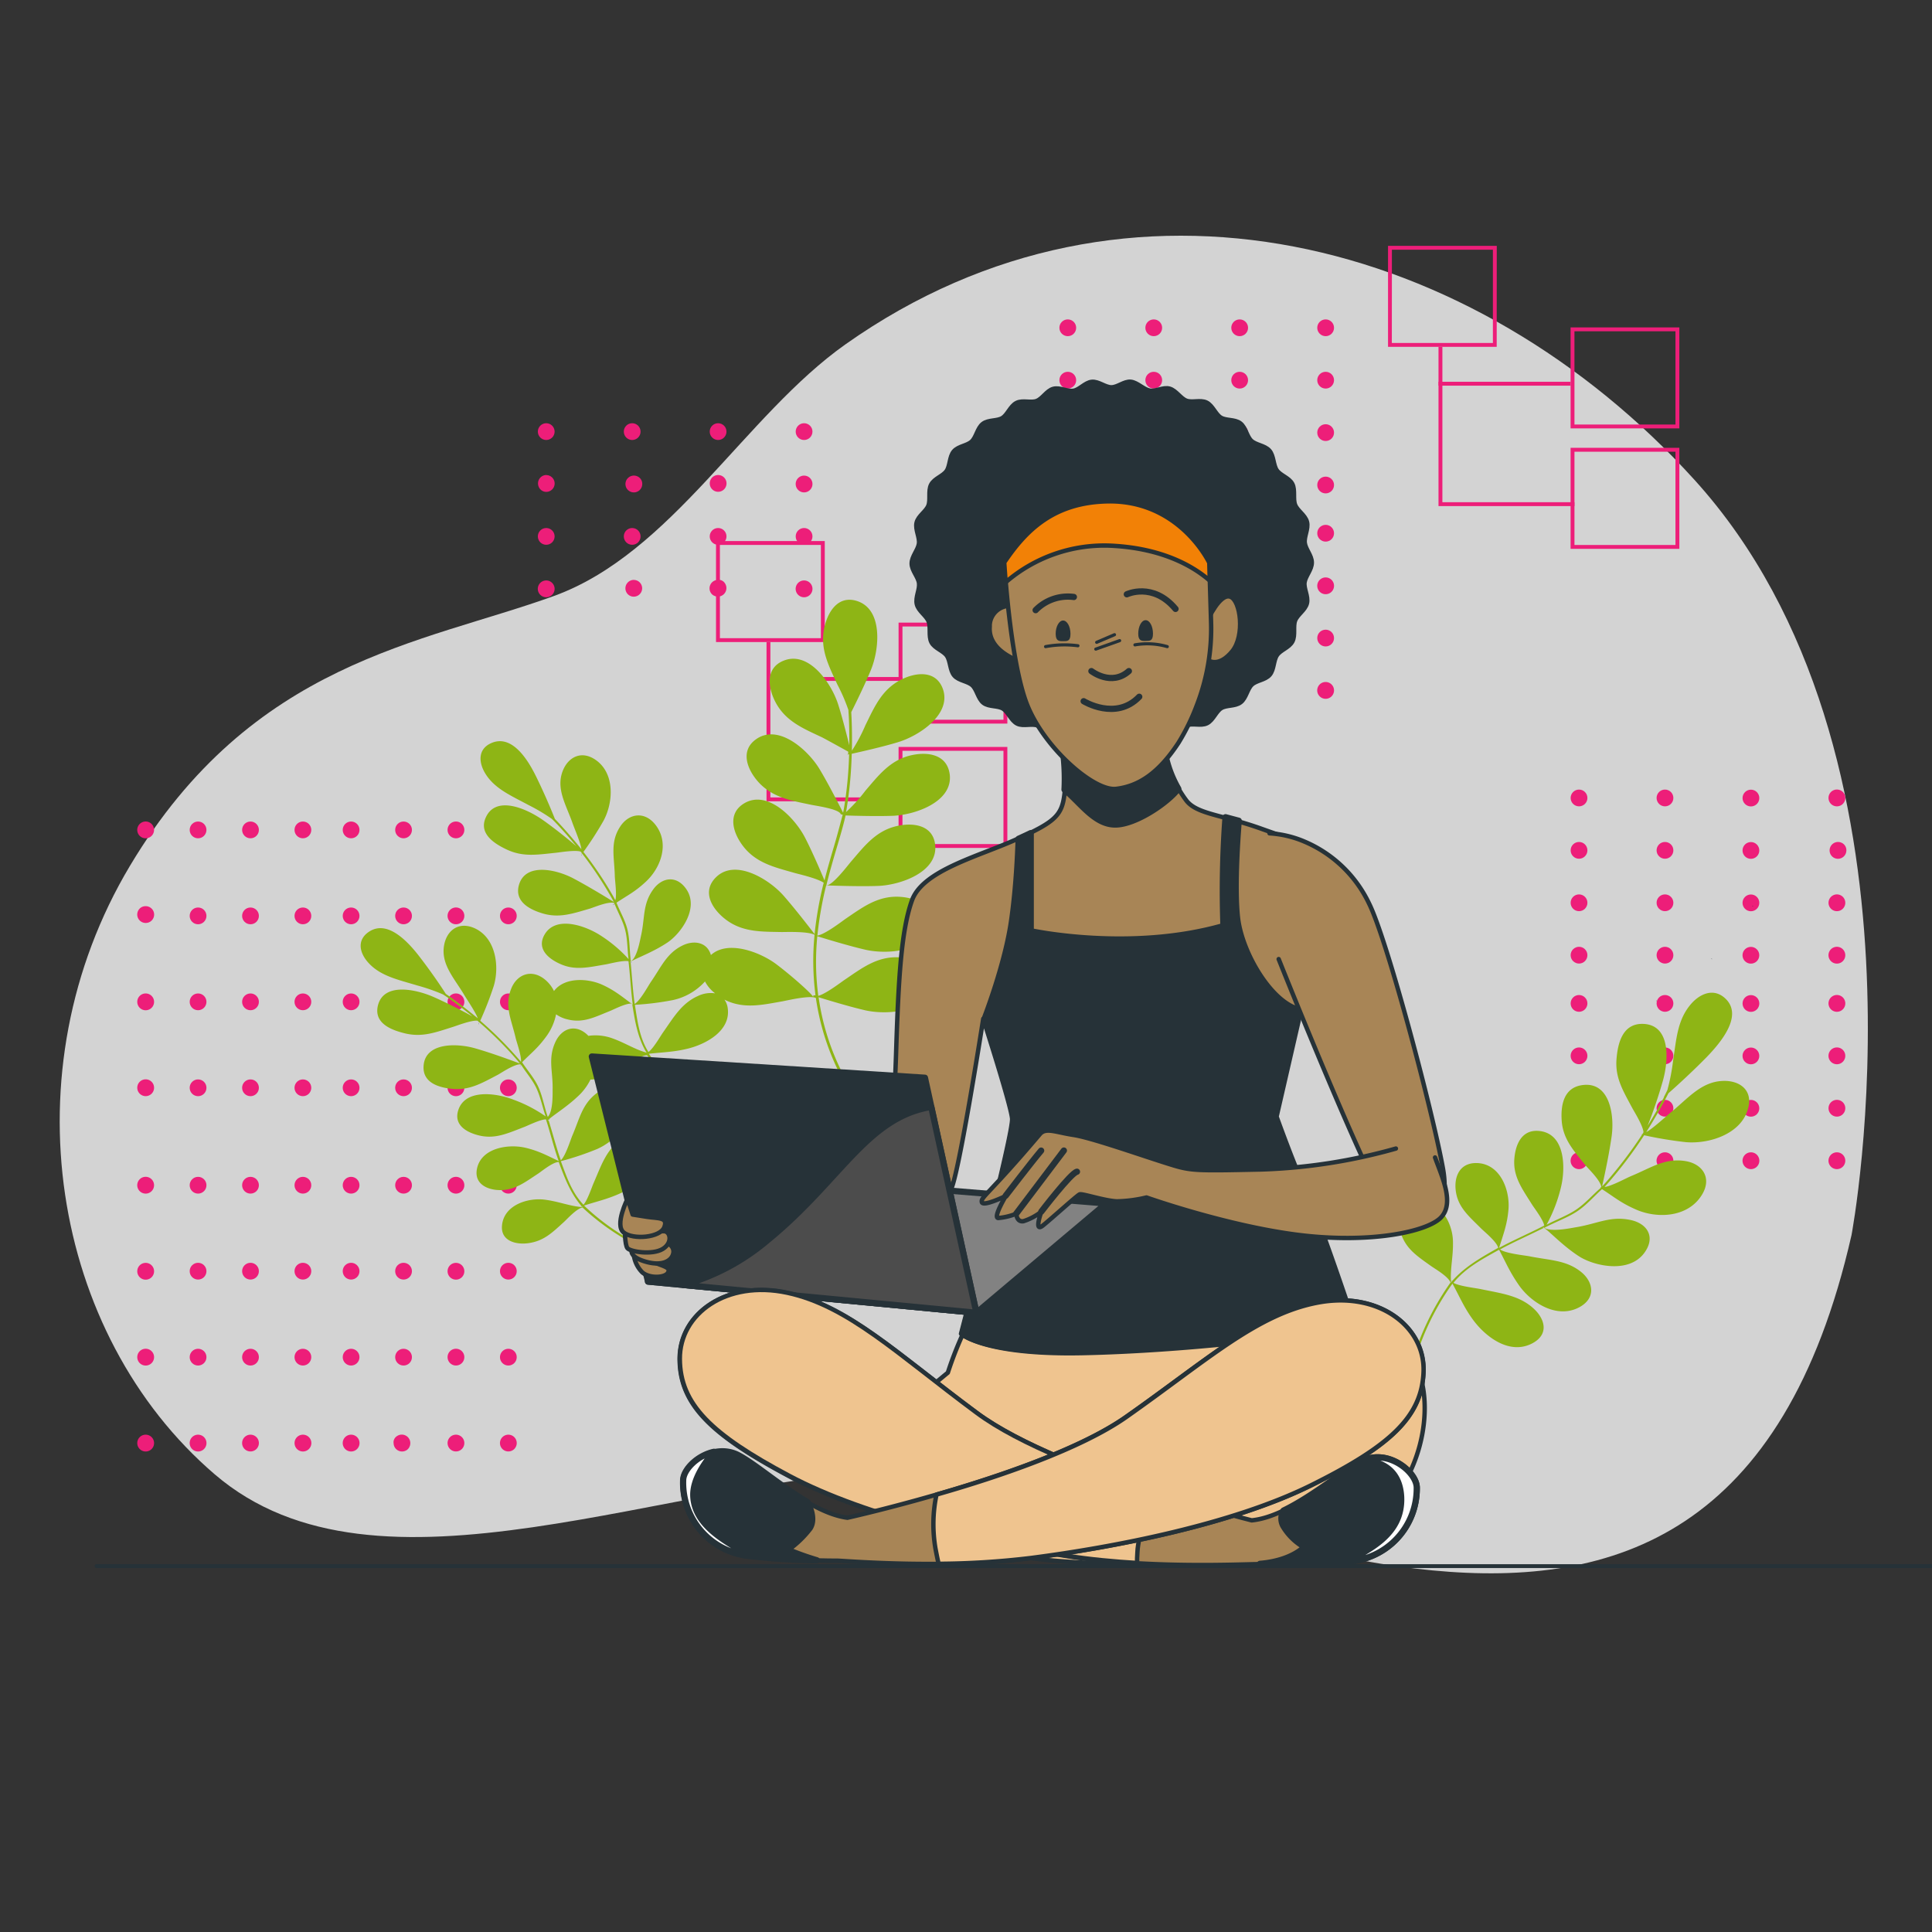 <svg id="Capa_1" data-name="Capa 1" xmlns="http://www.w3.org/2000/svg" viewBox="0 0 1000 1000"><rect x="0" y="0" width="1000" height="1000" fill="#333333" stroke="none"/><defs><style>.cls-1{fill:#d3d3d3;}.cls-2{fill:#ed1e79;}.cls-3{fill:#8eb515;}.cls-4,.cls-7{fill:#263238;}.cls-5{fill:#efc48f;}.cls-10,.cls-11,.cls-12,.cls-13,.cls-14,.cls-5,.cls-6,.cls-7,.cls-8,.cls-9{stroke:#263238;stroke-linecap:round;stroke-linejoin:round;}.cls-5,.cls-6,.cls-8{stroke-width:2.28px;}.cls-6{fill:#a88556;}.cls-11,.cls-12,.cls-13,.cls-7,.cls-9{stroke-width:3.23px;}.cls-8{fill:#f28106;}.cls-10,.cls-14,.cls-9{fill:none;}.cls-10{stroke-width:1.62px;}.cls-11{fill:#828282;}.cls-12{fill:#4c4c4c;}.cls-13{fill:#fff;}.cls-14{stroke-width:2.01px;}</style></defs><g id="freepik--background-simple--inject-9"><path class="cls-1" d="M958.35,639.25S1005.5,389.94,877,248.31C763.71,123.4,584.1,74.82,437.75,178.13c-52.13,36.79-90.09,108.24-151,130.34-68.36,24.75-156.1,33.6-219.52,139.74S26.57,690.54,111.11,763.08s232.55,1.75,365.93-3.54S888.36,947.07,958.35,639.25Z"/></g><g id="freepik--Graphics--inject-9"><path class="cls-2" d="M774.69,179.52H718.44V127.24h56.29Zm-54.28-2h52.31V129.25H720.45Z"/><path class="cls-2" d="M869.23,284.07h-56.3V231.79h56.3Zm-54.29-2h52.28V233.8H814.94Z"/><path class="cls-2" d="M869.23,221.74h-56.3V169.47h56.3Zm-54.29-2h52.28V171.48H814.94Z"/><polygon class="cls-2" points="814.94 261.95 744.57 261.95 744.57 179.52 746.58 179.52 746.58 259.94 814.94 259.94 814.94 261.95"/><rect class="cls-2" x="744.57" y="197.61" width="68.36" height="2.01"/><path class="cls-2" d="M426.9,332.32H370.61V280.05H426.9Zm-54.28-2h52.27V282.06H372.62Z"/><path class="cls-2" d="M521.4,438.88H465.1V386.61h56.3Zm-54.29-2h52.28V388.62H467.11Z"/><path class="cls-2" d="M521.4,374.54H465.1V322.27h56.3Zm-54.29-2h52.28V324.28H467.11Z"/><polygon class="cls-2" points="467.11 414.75 396.75 414.75 396.75 332.32 398.75 332.32 398.75 412.74 467.11 412.74 467.11 414.75"/><rect class="cls-2" x="398.76" y="350.42" width="68.36" height="2.01"/><circle class="cls-2" cx="552.68" cy="169.66" r="4.34"/><circle class="cls-2" cx="597.18" cy="169.66" r="4.34"/><circle class="cls-2" cx="641.65" cy="169.66" r="4.34"/><circle class="cls-2" cx="686.15" cy="169.66" r="4.34"/><circle class="cls-2" cx="552.68" cy="196.78" r="4.34"/><circle class="cls-2" cx="597.18" cy="196.78" r="4.34"/><circle class="cls-2" cx="641.65" cy="196.78" r="4.34"/><circle class="cls-2" cx="686.15" cy="196.78" r="4.34"/><circle class="cls-2" cx="552.68" cy="223.92" r="4.34"/><circle class="cls-2" cx="597.18" cy="223.92" r="4.34"/><circle class="cls-2" cx="641.65" cy="223.92" r="4.34"/><circle class="cls-2" cx="686.15" cy="223.92" r="4.34"/><circle class="cls-2" cx="552.68" cy="251.04" r="4.34"/><circle class="cls-2" cx="597.18" cy="251.04" r="4.34"/><circle class="cls-2" cx="641.65" cy="251.04" r="4.34"/><circle class="cls-2" cx="686.15" cy="251.04" r="4.34"/><circle class="cls-2" cx="552.68" cy="276" r="4.34"/><circle class="cls-2" cx="597.18" cy="276" r="4.34"/><circle class="cls-2" cx="641.65" cy="276" r="4.34"/><circle class="cls-2" cx="686.15" cy="276" r="4.34"/><path class="cls-2" d="M552.68,298.14a4.38,4.38,0,0,0-3.93,6.26,3.94,3.94,0,0,0,2.1,2.05,4.41,4.41,0,0,0,5.45-6.51,3.86,3.86,0,0,0-3.34-1.8Z"/><path class="cls-2" d="M597.5,298.14a4.36,4.36,0,0,0-4.22,5.48,4.27,4.27,0,0,0,3,3.05,4.35,4.35,0,0,0,5.52-4.17v0a4.32,4.32,0,0,0-4.31-4.34Z"/><path class="cls-2" d="M641.65,298.88a4.34,4.34,0,1,0,4.34,4.34,4.34,4.34,0,0,0-4.34-4.34Z"/><path class="cls-2" d="M686.15,298.88a4.34,4.34,0,1,0,4.34,4.34,4.34,4.34,0,0,0-4.34-4.34Z"/><circle class="cls-2" cx="552.68" cy="330.26" r="4.34"/><circle class="cls-2" cx="597.18" cy="330.26" r="4.34"/><circle class="cls-2" cx="641.65" cy="330.26" r="4.34"/><circle class="cls-2" cx="686.15" cy="330.26" r="4.34"/><path class="cls-2" d="M552.68,353a4.35,4.35,0,1,0,4.35,4.34,4.35,4.35,0,0,0-4.35-4.34Z"/><path class="cls-2" d="M599.4,353.45a4.38,4.38,0,0,0-6.16,4.9,4.34,4.34,0,0,0,8.58-1v0A4.24,4.24,0,0,0,599.4,353.45Z"/><path class="cls-2" d="M641.65,353a4.35,4.35,0,1,0,4.34,4.34,4.34,4.34,0,0,0-4.34-4.34Z"/><path class="cls-2" d="M686.15,353a4.35,4.35,0,1,0,4.34,4.34,4.35,4.35,0,0,0-4.34-4.34Z"/><circle class="cls-2" cx="817.3" cy="413.02" r="4.34"/><circle class="cls-2" cx="861.79" cy="413.02" r="4.34"/><circle class="cls-2" cx="906.28" cy="413.07" r="4.34"/><path class="cls-2" d="M950.78,417.36a4.35,4.35,0,1,0-4.35-4.34,4.34,4.34,0,0,0,4.35,4.34Z"/><circle class="cls-2" cx="817.3" cy="440.14" r="4.34"/><circle class="cls-2" cx="861.79" cy="440.14" r="4.34"/><circle class="cls-2" cx="906.27" cy="440.19" r="4.34"/><path class="cls-2" d="M953.23,436.22a4.37,4.37,0,0,0-6.12,4.92,4.28,4.28,0,0,0,3.07,3.21,4.35,4.35,0,0,0,5.5-4.19v0A4.22,4.22,0,0,0,953.23,436.22Z"/><circle class="cls-2" cx="817.3" cy="467.28" r="4.34"/><circle class="cls-2" cx="861.79" cy="467.28" r="4.34"/><circle class="cls-2" cx="906.27" cy="467.32" r="4.34"/><path class="cls-2" d="M950.78,462.94a4.34,4.34,0,1,0,4.34,4.34,4.34,4.34,0,0,0-4.34-4.34Z"/><circle class="cls-2" cx="817.3" cy="494.4" r="4.34"/><circle class="cls-2" cx="861.79" cy="494.4" r="4.34"/><circle class="cls-2" cx="906.26" cy="494.44" r="4.34"/><path class="cls-2" d="M950.78,490.06a4.35,4.35,0,1,0,4.34,4.34,4.35,4.35,0,0,0-4.34-4.34Z"/><circle class="cls-2" cx="817.3" cy="519.36" r="4.34"/><circle class="cls-2" cx="861.79" cy="519.36" r="4.34"/><circle class="cls-2" cx="906.28" cy="519.4" r="4.34"/><path class="cls-2" d="M950.78,523.7a4.35,4.35,0,1,0-4.35-4.34,4.34,4.34,0,0,0,4.35,4.34Z"/><circle class="cls-2" cx="817.3" cy="546.5" r="4.34"/><circle class="cls-2" cx="861.79" cy="546.5" r="4.34"/><circle class="cls-2" cx="906.27" cy="546.54" r="4.34"/><path class="cls-2" d="M950.78,542.15a4.35,4.35,0,1,0,4.34,4.35,4.35,4.35,0,0,0-4.34-4.35Z"/><circle class="cls-2" cx="817.3" cy="573.62" r="4.34"/><circle class="cls-2" cx="861.79" cy="573.62" r="4.34"/><circle class="cls-2" cx="906.27" cy="573.65" r="4.34"/><path class="cls-2" d="M950.78,569.28a4.34,4.34,0,1,0,4.34,4.34,4.34,4.34,0,0,0-4.34-4.34Z"/><path class="cls-2" d="M817.3,596.44a4.35,4.35,0,1,0,4.34,4.34,4.34,4.34,0,0,0-4.34-4.34Z"/><path class="cls-2" d="M861.79,596.44a4.35,4.35,0,1,0,4.34,4.34,4.34,4.34,0,0,0-4.34-4.34Z"/><path class="cls-2" d="M906.28,596.44a4.35,4.35,0,1,0,4.35,4.34,4.34,4.34,0,0,0-4.35-4.34Z"/><path class="cls-2" d="M950.78,596.44a4.35,4.35,0,1,0,4.34,4.34,4.34,4.34,0,0,0-4.34-4.34Z"/><circle class="cls-2" cx="282.73" cy="223.4" r="4.34"/><circle class="cls-2" cx="327.22" cy="223.4" r="4.34"/><circle class="cls-2" cx="371.69" cy="223.4" r="4.34"/><circle class="cls-2" cx="416.19" cy="223.4" r="4.34"/><path class="cls-2" d="M282.73,245.87a4.34,4.34,0,0,0-4.07,5.58,4.27,4.27,0,0,0,3,3,4.34,4.34,0,1,0,1.23-8.54Z"/><path class="cls-2" d="M330,246.59a4.38,4.38,0,0,0-6.16,4.9,4.35,4.35,0,0,0,8.59-1v0A4.24,4.24,0,0,0,330,246.59Z"/><path class="cls-2" d="M371.61,245.87a4.34,4.34,0,1,0,.19,0Z"/><path class="cls-2" d="M416.19,246.18a4.34,4.34,0,1,0,4.34,4.34,4.34,4.34,0,0,0-4.34-4.34Z"/><circle class="cls-2" cx="282.73" cy="277.64" r="4.34"/><circle class="cls-2" cx="327.22" cy="277.64" r="4.34"/><circle class="cls-2" cx="371.69" cy="277.64" r="4.34"/><circle class="cls-2" cx="416.19" cy="277.64" r="4.34"/><path class="cls-2" d="M282.73,300.44a4.35,4.35,0,1,0,4.34,4.35,4.35,4.35,0,0,0-4.34-4.35Z"/><path class="cls-2" d="M328.08,300.15a4.36,4.36,0,0,0-4.22,5.48,4.3,4.3,0,0,0,3,3.05,4.36,4.36,0,0,0,5.52-4.17v0a4.34,4.34,0,0,0-4.32-4.34Z"/><path class="cls-2" d="M371.61,300.15a4.38,4.38,0,0,0-3.93,6.26,4,4,0,0,0,2.09,2,4.41,4.41,0,0,0,5.45-6.51,3.85,3.85,0,0,0-3.33-1.8Z"/><path class="cls-2" d="M416.19,300.44a4.35,4.35,0,1,0,4.34,4.35,4.35,4.35,0,0,0-4.34-4.35Z"/><path class="cls-2" d="M71.05,746.93a4.35,4.35,0,1,0,4.35-4.34,4.34,4.34,0,0,0-4.35,4.34Z"/><path class="cls-2" d="M71.05,702.46a4.35,4.35,0,1,0,4.35-4.35,4.34,4.34,0,0,0-4.35,4.35Z"/><path class="cls-2" d="M71.05,658a4.35,4.35,0,1,0,4.35-4.34A4.35,4.35,0,0,0,71.05,658Z"/><path class="cls-2" d="M79.74,613.47a4.35,4.35,0,1,0-4.34,4.34,4.34,4.34,0,0,0,4.34-4.34Z"/><path class="cls-2" d="M98.17,746.93a4.35,4.35,0,1,0,4.35-4.34,4.34,4.34,0,0,0-4.35,4.34Z"/><circle class="cls-2" cx="102.52" cy="702.46" r="4.34"/><circle class="cls-2" cx="102.52" cy="657.96" r="4.34"/><circle class="cls-2" cx="102.52" cy="613.47" r="4.34"/><path class="cls-2" d="M125.32,746.93a4.34,4.34,0,1,0,4.34-4.34,4.34,4.34,0,0,0-4.34,4.34Z"/><circle class="cls-2" cx="129.66" cy="702.46" r="4.34"/><circle class="cls-2" cx="129.66" cy="657.96" r="4.34"/><circle class="cls-2" cx="129.66" cy="613.47" r="4.34"/><path class="cls-2" d="M152.46,746.93a4.35,4.35,0,1,0,4.34-4.34,4.34,4.34,0,0,0-4.34,4.34Z"/><circle class="cls-2" cx="156.78" cy="702.46" r="4.34"/><circle class="cls-2" cx="156.78" cy="657.96" r="4.34"/><circle class="cls-2" cx="156.78" cy="613.47" r="4.34"/><path class="cls-2" d="M177.39,746.93a4.35,4.35,0,1,0,4.34-4.34,4.34,4.34,0,0,0-4.34,4.34Z"/><circle class="cls-2" cx="181.73" cy="702.46" r="4.34"/><circle class="cls-2" cx="181.73" cy="657.96" r="4.34"/><circle class="cls-2" cx="181.73" cy="613.47" r="4.34"/><path class="cls-2" d="M203.73,746.93a4.37,4.37,0,0,0,6.26,3.93,4,4,0,0,0,2-2.09,4.41,4.41,0,0,0-6.51-5.45,3.83,3.83,0,0,0-1.8,3.33Z"/><circle class="cls-2" cx="208.88" cy="702.46" r="4.34"/><circle class="cls-2" cx="208.88" cy="657.96" r="4.34"/><circle class="cls-2" cx="208.88" cy="613.47" r="4.34"/><path class="cls-2" d="M231.66,746.93a4.34,4.34,0,1,0,4.34-4.34,4.34,4.34,0,0,0-4.34,4.34Z"/><path class="cls-2" d="M231.66,702.46a4.34,4.34,0,1,0,4.34-4.35,4.34,4.34,0,0,0-4.34,4.35Z"/><path class="cls-2" d="M231.66,658a4.34,4.34,0,1,0,4.34-4.34,4.34,4.34,0,0,0-4.34,4.34Z"/><path class="cls-2" d="M231.66,613.47a4.34,4.34,0,1,0,4.34-4.34,4.34,4.34,0,0,0-4.34,4.34Z"/><path class="cls-2" d="M258.78,746.93a4.34,4.34,0,1,0,4.34-4.34h0A4.34,4.34,0,0,0,258.78,746.93Z"/><circle class="cls-2" cx="263.12" cy="702.46" r="4.34"/><circle class="cls-2" cx="263.12" cy="657.96" r="4.34"/><circle class="cls-2" cx="263.12" cy="613.47" r="4.34"/><path class="cls-2" d="M71.05,563a4.35,4.35,0,1,0,4.35-4.34A4.35,4.35,0,0,0,71.05,563Z"/><path class="cls-2" d="M71.05,518.55a4.35,4.35,0,1,0,4.35-4.34,4.34,4.34,0,0,0-4.35,4.34Z"/><path class="cls-2" d="M71.49,471.42a4.37,4.37,0,0,0,4.83,6.21,4.34,4.34,0,0,0-.86-8.59H75.4A4.22,4.22,0,0,0,71.49,471.42Z"/><path class="cls-2" d="M79.74,429.56a4.35,4.35,0,1,0-4.34,4.35,4.34,4.34,0,0,0,4.34-4.35Z"/><circle class="cls-2" cx="102.52" cy="563.04" r="4.34"/><circle class="cls-2" cx="102.52" cy="518.55" r="4.34"/><circle class="cls-2" cx="102.52" cy="474.06" r="4.34"/><circle class="cls-2" cx="102.52" cy="429.56" r="4.34"/><circle class="cls-2" cx="129.66" cy="563.04" r="4.34"/><circle class="cls-2" cx="129.66" cy="518.55" r="4.34"/><circle class="cls-2" cx="129.66" cy="474.06" r="4.34"/><circle class="cls-2" cx="129.66" cy="429.56" r="4.34"/><circle class="cls-2" cx="156.78" cy="563.04" r="4.34"/><circle class="cls-2" cx="156.78" cy="518.55" r="4.34"/><circle class="cls-2" cx="156.78" cy="474.06" r="4.34"/><circle class="cls-2" cx="156.78" cy="429.56" r="4.34"/><circle class="cls-2" cx="181.73" cy="563.04" r="4.34"/><circle class="cls-2" cx="181.73" cy="518.55" r="4.34"/><circle class="cls-2" cx="181.73" cy="474.06" r="4.34"/><circle class="cls-2" cx="181.73" cy="429.56" r="4.34"/><circle class="cls-2" cx="208.88" cy="563.04" r="4.34"/><circle class="cls-2" cx="208.88" cy="518.55" r="4.34"/><circle class="cls-2" cx="208.88" cy="474.06" r="4.34"/><circle class="cls-2" cx="208.88" cy="429.56" r="4.34"/><path class="cls-2" d="M231.66,563A4.34,4.34,0,1,0,236,558.7a4.34,4.34,0,0,0-4.34,4.34Z"/><path class="cls-2" d="M231.66,518.55a4.34,4.34,0,1,0,4.34-4.34,4.34,4.34,0,0,0-4.34,4.34Z"/><path class="cls-2" d="M231.66,474.06a4.34,4.34,0,1,0,4.34-4.35,4.34,4.34,0,0,0-4.34,4.35Z"/><path class="cls-2" d="M231.66,429.56a4.34,4.34,0,1,0,4.34-4.34,4.34,4.34,0,0,0-4.34,4.34Z"/><circle class="cls-2" cx="263.12" cy="563.04" r="4.34"/><circle class="cls-2" cx="263.12" cy="518.55" r="4.34"/><circle class="cls-2" cx="263.12" cy="474.06" r="4.34"/><circle class="cls-2" cx="263.12" cy="429.56" r="4.34"/></g><g id="freepik--Plants--inject-9"><path class="cls-3" d="M471.31,391c-10.66,2.54-16.57,10.34-23.36,18.24a84.2,84.2,0,0,1-10.06,11.12c.12-.56.22-1.13.32-1.69a209.56,209.56,0,0,0,2.64-28.51c4.86-1.07,16.08-3.6,23.92-6,10.8-3.22,28.15-14.48,23.17-27.81-3.7-9.71-14.24-8.38-21.92-4.36-9.69,5.09-13.49,14.07-18.09,23.4a86,86,0,0,1-7,13.17c.22-9.29-.12-16.63-.32-19.94,2.33-4.65,7.23-14.64,10.23-22,4.26-10.43,6.39-31-7.1-35.49-10.05-3.31-15.5,5.8-17.19,14.3-2.13,10.74,2.5,19.34,6.84,28.81a93,93,0,0,1,5.75,13.29c0,.7.12,2,.2,3.56h0c.16,3.36.32,8.46.24,14.64-1.37-5.57-3.66-14.6-5.77-21.19-3.42-10.72-15-27.85-28.15-22.6-9.77,3.86-8.16,14.39-4,22,5.29,9.59,14.36,13.23,23.77,17.68,2,1,13.59,7.43,13.59,7.43v1a.87.87,0,0,1-.52.54l1-.2a204.93,204.93,0,0,1-2.67,28c-.12.72-.28,1.49-.45,2.25-1.87-3.7-7.68-15.1-12.24-22.66-5.83-9.63-21.09-23.58-32.73-15.4-8.59,6-4.59,15.9,1.24,22.32,7.36,8,17,9.51,27.23,11.66,2.45.52,13.35,2,15.14,4.52v.24c.94.18.16.31.16.31h1s-2.55,9.81-4.3,15.72c-1.65,5.57-3.46,11.72-5.13,18.35-2-4.82-6.37-15-10.05-22.11-5.13-10-19.32-25.07-31.52-17.78-9,5.41-5.73,15.55-.39,22.36,6.76,8.63,16.31,10.74,26.3,13.61,2.23.65,11.56,2.7,15.26,5.11a187.31,187.31,0,0,0-4.72,26.6c-2.5-3.26-10.34-13.43-16.25-20.11-7.5-8.38-25.07-19.28-35-9.1-7.34,7.52-1.57,16.48,5.33,21.71,8.74,6.6,18.51,6.21,28.91,6.43,2.51,0,13.49-.42,17,1.43a136.45,136.45,0,0,0,.48,31.29h-.4l-.77.14v.72c-1.24-2.15-11.64-11.3-19.12-16.93-8.22-6.19-25.07-12.74-33.84-4.74-2-6.86-9-7.84-14.89-4.85-8.05,4-10.8,11-16.23,18.82-1.29,1.89-5.43,9.55-8.34,11.34-1-7-1.35-14.5-2.11-21.63-.59.2-1.07.3,1-.79,3.58-1.91,11.22-4.78,18.1-9.39s16.62-17.85,9.63-27.76c-5.17-7.32-12.61-5.81-17,.26-5.59,7.68-4.22,14.58-6.32,23.92-.56,2.5-2,11.2-5.26,13.37h0c-.73-5.28-.53-11.23-1.75-16.32s-3.84-9.35-5.71-14.07c5.79-3.87,9.59-5.61,15.24-10.9,7.84-7.3,12.44-20.11,4.74-29.66-5.67-7-13.61-5.51-17.95,1-5.49,8.2-3.14,15.8-2.9,25.67,0,2,1.15,9.69.28,12.57-.26-.42-.5-.86-.72-1.31a191.92,191.92,0,0,0-15.8-23.64,173.7,173.7,0,0,0,10.45-16.23c5.07-9.53,5.89-24.31-4-31.32-7.28-5.17-14.31-1.73-17.17,5.65-3.6,9.31,1.81,17.57,5.15,27.18.68,2,4.2,10.15,4.52,13.29-4.26-5.21-8.86-10.62-13.71-15.64-2.77-7-6.57-15.56-9.75-22-4.49-9.15-12.43-21.49-22.7-17.47-7.6,3-7.2,10.27-3.36,16.31,4.85,7.62,13.19,11.13,22.12,15.94a95.71,95.71,0,0,1,12.06,7.16c.38.32,2.25,2.25,2.53,2.55l.13.12h0c3.47,3.68,6.91,7.6,10.05,11.5-5.19-4.48-12.29-10.05-17.59-13.75-8.67-6-24.13-12.55-29.26-1.15-3.82,8.41,4.4,13.61,11,16.69,8.36,3.86,15.5,2.61,25.21,1.61,2.15-.22,9.67-1.51,12.73-.66.22,0,.6.6.7.76a1,1,0,0,1,0,.48,1.89,1.89,0,0,0,.2-.2,191.38,191.38,0,0,1,15.4,23.18c.35.63.69,1.29,1,1.89-6.72-4.18-14.07-8.54-20.93-12.2-8.87-4.67-24.81-8.26-28.15,3.38-2.45,8.6,5.49,12.74,12.23,14.75,8.52,2.54,15.36.17,24.36-2.45,2.18-.64,9.31-3.76,12.63-3a.14.14,0,0,1,.14.18c0,.12-.09.24-.16.41h.32c1.77,4.51,4.33,8.86,5.51,13.64s1.05,10,1.71,14.86a72,72,0,0,0-14.48-12.21c-8-5.18-23.22-10.43-29-.48-4.26,7.36,2,12.55,8.2,15.26,7.73,3.46,14.68,1.65,23.49.18,2-.34,8.93-2.21,11.74-1.65.88,7.44,1.19,15,2.23,22.46-5.45-4-9.17-7.24-15.74-10.25-7.64-3.48-19.7-4-25.05,3.24a17.51,17.51,0,0,0-4.65-5.94c-6.95-5.71-14.45-2.71-17.41,4.51-3.76,9.13,0,16.08,2.23,25.75.47,2,3.06,9.27,2.76,12.27-.26-.22-.63-.75-1-1.13a190.72,190.72,0,0,0-20.1-20.1,175.27,175.27,0,0,0,7-18c3.08-10.35,1-25-10-29.92-8.16-3.61-14.37,1.15-15.72,8.93-1.69,9.83,5.25,16.89,10.43,25.64,1.05,1.79,6,9.1,7,12.06-5.21-4.24-10.78-8.65-16.53-12.61-4-6.29-9.53-14-13.89-19.62-6.21-8-16.43-18.62-25.71-12.65-6.86,4.43-5,11.52,0,16.67,6.25,6.5,15.11,8.3,24.81,11.24a99.5,99.5,0,0,1,13.29,4.62c.44.25,2.65,1.77,3,2l.14.1h0c4,2.91,8.27,6,12.07,9.26-6-3.35-14.08-7.37-20-10-9.69-4.24-26.14-7.54-28.91,4.65-2,9,7,12.46,14.07,14.17,9,2.15,15.73-.48,25-3.4,2-.64,9.19-3.4,12.35-3.17.24,0,.7.48.82.62a.93.93,0,0,1,.12.46l.18-.24a194.38,194.38,0,0,1,19.67,19.68c.46.55.92,1.13,1.35,1.67-7.42-2.79-15.41-5.63-22.95-7.82-9.61-2.81-25.93-3.2-26.9,8.87-.72,8.92,7.88,11.4,14.88,12.06,8.87.81,15.08-2.87,23.4-7.22,2-1.06,8.41-5.53,11.79-5.49,0,0,.18,0,.18.15a2.67,2.67,0,0,1,0,.4l.3-.18c2.63,4.12,6,7.88,8,12.34s3,9.55,4.63,14.24a71.94,71.94,0,0,0-16.67-8.65c-8.93-3.5-24.81-5.65-28.51,5.25-2.72,8,4.54,11.88,11.06,13.35,8.24,1.85,14.71-1.29,23.06-4.48,1.85-.71,8.32-3.93,11.2-3.93,2.31,7.12,4,14.44,6.59,21.56-6-2.84-10.39-5.27-17.43-6.92-9-2-22.5.26-24.81,10.68-1.71,7.68,4.68,11,11.14,11.28,8.16.32,13.33-3.84,20.49-8.53,1.72-1.12,7.58-6,10.63-6,3.08,8.24,6,16.08,11.84,22.88-.12,0-.26,0-.3.14s.22,0,.3,0,.79.38.35.34c-6.74-.56-11.81-2.83-19.25-3.84-8.94-1.2-21.45,2.78-22.31,13.49-.65,7.93,7.32,9.9,13.67,9,8-1.12,12.24-5.35,18.5-11.06,1.56-1.42,6.43-6.83,9.51-7.4a124.23,124.23,0,0,0,27,19.14c.16-.3.34-.6.5-.92A119.2,119.2,0,0,1,302.3,624c6.69-2.19,12.18-3.3,19-6.45,9.09-4.23,20.27-13.56,16.43-24.63-2.86-8.19-10.74-7.16-16.61-2.88-7.42,5.41-9.89,13.15-13.79,22.12-.91,2-3.24,9.15-5.33,11.4-6-6.3-8.73-14.46-11.7-22.54A146.38,146.38,0,0,0,309,594.76c9.09-4,19.55-14.18,15.69-25.12-2.86-8-10.66-7.92-16.29-3.47-7.12,5.63-8.42,12.88-12.18,21.65-.91,2.11-3.44,10.43-5.93,12.75-2.38-6.66-4.21-13.94-6.36-20.77-.54.3-1,.5.81-1,3.13-2.57,10.05-6.89,15.84-12.76a30.1,30.1,0,0,0,5.05-7.26c7-.1,11.82-3.18,18.53-7.2,1.83-1.09,7.64-5.43,10.78-5.37a125,125,0,0,0,22.72,24.13l.66-.79a119.17,119.17,0,0,1-22.49-24.12c7-.81,12.58-.83,19.86-2.58,9.73-2.33,22.54-9.27,21-20.89a9.84,9.84,0,0,0-1.71-4.54l.32.16c9.85,4.81,19.36,2.51,29.62.72,2.57-.46,14.07-3.25,17.37-1.75a127.4,127.4,0,0,0,13,40.48l1.24-.65a125.47,125.47,0,0,1-12.82-40.21c4.48,1.39,16,4.89,24.12,6.76,11,2.49,31.63,1.22,33.84-12.81,1.65-10.37-8.24-14.35-16.91-14.64-10.93-.34-18.68,5.63-27.3,11.48-2,1.31-9.75,7.34-13.91,8.49a133.84,133.84,0,0,1-.51-30.86c3.82,1.2,16.25,5,24.95,7,11,2.5,31.63,1.23,33.84-12.8,1.63-10.38-8.24-14.36-16.91-14.64-10.93-.34-18.69,5.63-27.3,11.46-2,1.41-10.56,8-14.54,8.65a186.13,186.13,0,0,1,4.53-25.9,1.25,1.25,0,0,1,.24.4,3.94,3.94,0,0,0-.18-.48c.46,0,16.61.68,27.1.26,11.26-.48,30.82-7.12,29.27-21.25-1.12-10.44-11.72-11.68-20.1-9.67-10.66,2.53-16.55,10.33-23.34,18.21-1.81,2.11-9.65,12.55-12.89,12.45h0c1.79-7.32,3.78-14.08,5.57-20.11s3.36-11.38,4.38-16.08c5,.16,16.53.48,24.65.16,11.26-.48,30.84-7.12,29.29-21.25C490.27,390.14,479.73,389,471.31,391ZM334.45,544.8c-6.5-1.89-11-5.12-18.1-7.58a25.75,25.75,0,0,0-11.82-1.06l-.4-.45c-6.51-6.15-13.51-3.21-16.65,3.6-4,8.65-1.22,15.12-1.45,24.71,0,2.56.21,11.38-2.51,14.08h0c-1.77-5.05-2.73-10.92-4.95-15.66s-5.6-8.41-8.34-12.63c4.89-4.93,8.26-7.4,12.77-13.69A28.81,28.81,0,0,0,287.82,525a16.77,16.77,0,0,0,6,2.65c8,2,13.81-1.12,21.75-4.3,2-.76,8.62-4.32,11.64-3.86,1.39,8.69,2.65,17,7.08,24.77h0c.08,0,.54.64.12.52ZM361,515.64c-8.35,3.84-12.31,10.94-17.9,18.86-1.26,1.79-5,8.34-7.48,10-4.62-7.36-5.69-15.9-7-24.41a146.69,146.69,0,0,0,19.58-2.43A31.33,31.33,0,0,0,364.91,508a18.09,18.09,0,0,0,5.25,6.15,15.34,15.34,0,0,0-9.25,1.55Z"/><path class="cls-4" d="M327,498.05c.4-.2,0,0-.4.1C326.51,498.21,326.59,498.23,327,498.05Z"/><path class="cls-4" d="M317.46,468.37c0,.12.24,0,.36-.3C317.6,468.15,317.36,468.23,317.46,468.37Z"/><path class="cls-4" d="M300.89,442.66c.12,0,.18-.16.22-.43C300.93,442.42,300.75,442.56,300.89,442.66Z"/><path class="cls-4" d="M326.45,498a.81.81,0,0,0,0,.22h0C326.59,498.05,327,497.75,326.45,498Z"/><path class="cls-4" d="M232.31,517Z"/><path class="cls-4" d="M284.18,579.29v.21h0C284.33,579.33,284.63,579,284.18,579.29Z"/><path class="cls-4" d="M284.33,579.27c.36-.28,0,0-.39.19C283.92,579.52,284,579.5,284.33,579.27Z"/><path class="cls-4" d="M247.83,530.12c.12,0,.14-.21.12-.47C247.81,529.83,247.67,530,247.83,530.12Z"/><path class="cls-4" d="M269.11,552c.12.12.22-.12.3-.34C269.25,551.79,269.11,551.93,269.11,552Z"/><path class="cls-4" d="M919.2,449.91Z"/><path class="cls-4" d="M857.34,518.08h-.2C857.32,518.24,857.8,518.48,857.34,518.08Z"/><path class="cls-3" d="M892,559.48c-11.46.28-18.28,9.09-27.34,16.43-1.85,1.48-9.29,8.38-12.55,10.05,4-6.39,8-13.23,11.48-20.11,6.43-5.65,14.22-13,19.9-18.82,8-8.28,18.3-21.29,9.92-29.83-6.22-6.34-14-2.9-18.94,3.44-6.34,8-6.84,17.73-8.51,28.59a105.7,105.7,0,0,1-2.93,15c-.22.5-1.57,3.15-1.79,3.57V568h0c-2.6,5-5.49,10.06-8.45,14.74a240,240,0,0,0,7.88-23.22c3.16-11.12,4-29.15-10.27-29.56-10.59-.3-13,10.06-13.67,17.9-.89,9.93,3.28,16.53,8.18,25.75,1.11,2,5.45,9,5.75,12.37a2.59,2.59,0,0,1-.56,1,1.2,1.2,0,0,1-.5.23l.3.14a225.26,225.26,0,0,1-19,24.95c-.52.58-1.11,1.2-1.65,1.75,1.87-8.43,3.72-17.46,4.93-25.88,1.52-10.76-.87-28.15-14.74-26.58-10.28,1.13-11.6,10.76-11.12,18.28.62,9.53,5.89,15.34,12.26,23.2,1.53,1.89,7.72,7.72,8.27,11.3a.19.19,0,0,1-.12.22h-.49a1.79,1.79,0,0,0,.27.28c-4.25,3.66-7.93,8-12.63,11.18s-10.35,5.17-15.38,7.88a78.87,78.87,0,0,0,7.48-19.5c2.43-10.17,2.11-27.41-10.92-29-9.61-1.19-12.71,7.29-13.25,14.49-.66,9.11,4,15.3,9.09,23.43,1.12,1.81,5.91,8,6.39,11-7.7,4-15.7,7.4-23.36,11.54,2.17-7,4.2-12.06,4.85-19.9.84-9.91-4.19-23.71-16.43-24-9-.18-11.7,7.28-10.88,14.08,1,8.7,6.66,13.27,13.23,19.86,1.59,1.59,8,6.76,8.77,9.93-8.83,5-17.31,9.74-24,17.36,0-.11,0-.25-.22-.29s0,.25.12.33-.28.9-.32.42c-.5-7.24,1.19-13.09,1-21.15-.18-9.71-6.87-22.12-19.2-20.73-9.1,1-10,9.81-7.86,16.32,2.7,8.25,8.21,11.83,15.79,17.23,1.91,1.37,8.86,5.35,10,8.49a138.41,138.41,0,0,0-17.11,32.57l1.12.34a132.88,132.88,0,0,1,17-32.35c3.66,6.62,5.87,12.19,10.62,18.68,6.37,8.71,18.9,18.56,30.84,12.16,8.81-4.74,6.27-12.84.38-18.09-7.42-6.7-16.64-7.68-27.42-9.95-2.43-.51-11-1.49-13.89-3.2,6.13-7.66,14.93-12.29,23.6-17.13,3.64,6.84,5.51,11.52,10.35,18.46,6.14,8.74,19.49,17.65,31.25,11.26,8.66-4.73,7.16-12.93,1.14-18-7.64-6.33-16.08-6.17-26.74-8.28-2.53-.53-12.44-1.45-15.5-3.6,7.16-3.9,15.1-7.36,22.52-11.1-.44-.5-.76-.92,1.23.66,3.46,2.76,9.59,9.17,17.25,14.08s25.83,9.11,33.78-2c5.87-8.19,1.32-15-7-16.83-10.5-2.35-17.39,1.89-28.35,3.68-2.9.48-12.87,2.61-16.49.32h0c5.43-2.92,11.93-5.19,16.93-8.5s8.59-7.71,12.91-11.51c6.45,4.15,9.83,7.18,17.77,10.62,11,4.75,26.74,4,33.9-7.62,5.31-8.54.58-15.84-8-17.45-11-2-18.3,3.46-28.89,7.8-2.17.9-10.06,5.19-13.45,5.51a13.56,13.56,0,0,1,1.12-1.27A221.7,221.7,0,0,0,851,587.61a208.12,208.12,0,0,0,21.5,3.56c12.28,1.08,28.57-4.25,32.17-17C907.56,564.81,901.07,559.24,892,559.48Z"/><path class="cls-4" d="M907,469.08c0,.16.24.12.54,0C907.34,469,907.08,468.89,907,469.08Z"/><path class="cls-4" d="M885.79,496.24c-.1.14.16.2.44.24C886.07,496.28,885.89,496.08,885.79,496.24Z"/><path class="cls-4" d="M857.46,518c.38.32,0,0-.26-.36C857.12,517.65,857.14,517.73,857.46,518Z"/></g><g id="freepik--Character--inject-9"><path class="cls-5" d="M732.5,705.68a42,42,0,0,0-33.91-23.24s-47.48,4.88-118.94,7.2-79.35-3.23-79.35-3.23a186.34,186.34,0,0,0-9.7,24.08c-2.84,2.33-13.25,11-18,15.1-5.49,4.81-28,12.67-22.2,39.85s40.72,35.16,83.07,41c40.36,5.59,110.34,2.78,144.18-7.57,12.93-2.48,23.79-6.1,31-11.15C735.38,769,743.88,728.11,732.5,705.68Z"/><path class="cls-6" d="M675.45,618.86c-6.46-13.67-16.16-40.69-16.16-40.69l15-65.49s14-29.08,9.34-52.61S673.12,436.24,653,429s-33.2-7.5-38.79-14.45a59.56,59.56,0,0,1-11-24.69c-.71-5.82-1-12.13-1-12.13s-20.4,16.17-52.3,7.79A104.35,104.35,0,0,1,551,410.71c-1.29,11.31-4.72,14.61-24.56,23.59s-48.81,16.17-54.4,31.74-7,40.37-8.24,79.42c-1.33,41.27-3.85,47.41-3.85,47.41L356.53,637.28l-.42-1s-5.07-2.42-9.37-4.88-6.85,0-10.86-4.85-5.59-13.83-7.72-10.31a11.63,11.63,0,0,0,1.71,12.09l-1.29,5L335,658.16a24.78,24.78,0,0,0,14.8-1.42c4.17-2.23,8-4.39,10.15-5.62,26-4.14,128.74-33.58,131.78-34.88,3.55-1.52,17.19-88.88,17.19-88.88s14.16,43.92,14.94,51.55-26.44,111.45-26.44,111.45,11.73,10.73,62.09,9.69,115.29-8.34,127.25-12.93l11.92-4.62S681.92,632.34,675.45,618.86Z"/><path class="cls-7" d="M577.23,426.77c10.53,0,27.24-11.37,32.64-18.52A59,59,0,0,1,603,389.73c-.71-5.81-1-12.12-1-12.12s-20.39,16.16-52.29,7.79A109.57,109.57,0,0,1,551,408.71C559.35,415.53,566.56,426.77,577.23,426.77Z"/><path class="cls-7" d="M678.52,291.19c0,3.49-3.23,6.75-3.75,10.14s2.07,7.47,1.23,10.83-4.85,5.63-6.08,8.83.2,7.75-1.39,10.79-6,4.2-7.95,7.05-1.52,7.56-3.75,10.15-6.78,2.71-9.24,5.07-3,7-5.72,9.08-7.14,1.23-10,3-4.3,6.3-7.31,7.79-7.27-.23-10.4,1-5.3,5.36-8.54,6.27-7.11-1.59-10.4-1-6.14,4.3-9.47,4.62-6.73-2.85-10.09-2.85-6.79,3.24-10.08,2.88-6.24-4-9.47-4.56-7.21,1.91-10.41,1-5.46-5-8.56-6.21-7.44.52-10.41-.94-4.5-6-7.34-7.75-7.4-.91-10.05-2.94-3.23-6.79-5.75-9.09-7.08-2.45-9.28-5-1.88-7.33-3.78-10.14-6.47-4-8-7-.19-7.56-1.45-10.76S475.8,316,475,312.61s1.58-7.33,1.16-10.79-3.81-6.66-3.81-10.15,3.23-6.76,3.75-10.15-2-7.47-1.23-10.83,4.88-5.62,6.11-8.82-.19-7.76,1.39-10.8,6-4.2,7.95-7,1.52-7.57,3.75-10.15,6.76-2.72,9.24-5.08,3-7,5.69-9.08,7.18-1.23,10.05-3,4.27-6.27,7.31-7.79,7.24.22,10.41-1,5.3-5.37,8.53-6.24,7.08,1.55,10.41,1,6.11-4.3,9.44-4.62,6.75,2.84,10.11,2.84,6.79-3.23,10-2.88,6.4,3.88,9.64,4.56,7.2-1.91,10.37-1,5.5,5,8.6,6.2,7.4-.51,10.41.94,4.49,6,7.33,7.76,7.37.9,10.06,2.94,3.23,6.79,5.75,9.08,7,2.46,9.24,5,1.88,7.34,3.82,10.15,6.46,4,8,7,.19,7.57,1.42,10.77,5.3,5.46,6.14,8.82-1.61,7.34-1.16,10.8S678.52,287.69,678.52,291.19Z"/><path class="cls-6" d="M625.09,321s6.27-14,11.67-12.16,7.69,20.2,1,28.32-12.12,5.43-13.48,3.62S625.09,321,625.09,321Z"/><path class="cls-6" d="M523.48,313.58a10.54,10.54,0,0,0-11.2,9.84c0,.33,0,.66,0,1-.87,11.67,12.64,16.58,14.42,17.49S523.48,313.58,523.48,313.58Z"/><path class="cls-6" d="M519.82,291.12s2.81,48.1,11,71.46,35.17,47.13,46.87,45.74,22-8.15,32.32-23.89A111.07,111.07,0,0,0,619.5,365a109.67,109.67,0,0,0,7.34-43.12l-.91-30.51s-15.38-32.8-53.13-31.8C545.36,260.09,531,274.44,519.82,291.12Z"/><path class="cls-8" d="M625.93,291.31s-15.38-32.8-53.13-31.8c-27.44.71-41.79,14.93-53,31.61,0,0,.23,4,.75,10.25a78.15,78.15,0,0,1,54.07-18.94c27.47,1.22,43.54,11.11,51.55,18.1Z"/><path class="cls-4" d="M554.08,328.13c0,3.84-1.71,3.75-3.81,3.75s-3.81,0-3.85-3.75,1.72-6.95,3.82-6.95S554.08,324.28,554.08,328.13Z"/><path class="cls-4" d="M596.78,328c0,3.84-1.68,3.71-3.78,3.75s-3.85,0-3.85-3.75,1.68-7,3.82-7S596.78,324.19,596.78,328Z"/><path class="cls-9" d="M536.05,315.81A23.36,23.36,0,0,1,555.83,309"/><path class="cls-9" d="M583.24,307.6s13.48-6.46,25.21,7.57"/><path class="cls-9" d="M564.91,347.36s10.38,8.08,19.39,0"/><path class="cls-10" d="M541.19,334.69a53.42,53.42,0,0,1,16.74-.45"/><path class="cls-10" d="M587.44,333.78a37.31,37.31,0,0,1,16.74.91"/><line class="cls-10" x1="567.17" y1="335.98" x2="579.52" y2="331.59"/><line class="cls-10" x1="567.63" y1="332.46" x2="576.87" y2="328.52"/><path class="cls-9" d="M560.9,362.94s16.65,10.31,28.77-2.3"/><path class="cls-7" d="M687.64,687.06l11.92-4.62s-16.68-50.1-23.14-63.74S660.26,578,660.26,578l12.67-55.11c-15.09-3.23-30.64-29.71-32.64-47.93-1.56-14.32-.2-37,.87-50.14L634.34,423a514.1,514.1,0,0,0-1.07,56.34C584.79,493.23,533.5,482,533.5,482V431.23c-1.88.91-4,1.88-6.24,2.91-.26,8.47-1,25-3.24,41.12-3,23.07-14.31,51.94-14.31,51.94s14.15,43.92,14.93,51.55S498.2,690.19,498.2,690.19s11.73,10.74,62.09,9.7S675.68,691.65,687.64,687.06Z"/><polygon class="cls-11" points="505.38 679.5 572.57 622.9 402.27 609 335.43 663.34 505.38 679.5"/><polygon class="cls-7" points="335.43 663.34 505.38 679.5 478.74 557.84 306.34 546.85 335.43 663.34"/><path class="cls-12" d="M482,572.93c-33.32,5.43-46.8,38-84.52,68.85a115.12,115.12,0,0,1-43.73,23.3L505.38,679.5Z"/><path class="cls-6" d="M328.12,650a15.49,15.49,0,0,0,4.3,8.54c3.62,3.23,11.67,2.94,13.29.26s-1.88-3.24-6.47-5.14A77.37,77.37,0,0,0,328.12,650Z"/><path class="cls-6" d="M327.09,646.75s-2,3.56,6.82,6.21,13.48-.39,14.42-3.68a4.29,4.29,0,0,0-2.52-5.49,4.5,4.5,0,0,0-1-.24c-1.94,0-14.74,1.75-16.16,1.81S326.64,644.17,327.09,646.75Z"/><path class="cls-6" d="M323.41,636.44s0,7.63,1.29,9.54,12.93,3.78,18.32.48,3.92-9.34.46-9.18S323.41,636.44,323.41,636.44Z"/><path class="cls-6" d="M324.83,620.48s-6.89,13.6-2,17.48,18.88,2.65,21-2.71-3.23-4.53-9-5.43l-7.37-1.17Z"/><path class="cls-6" d="M647.88,786.93s-101.46-25.21-142.5-55.69-66.33-55.23-97.94-62-55.79,10.86-55.66,34.29,16.16,39,56.5,60.44,101.17,34.78,144,41.47,90.86,4.14,99.87,4.14,23.86.81,45.64-1.23a37.89,37.89,0,0,0,35.56-38c.22-8.11-14.74-20.46-27.83-14.19S668.31,784.93,647.88,786.93Z"/><path class="cls-5" d="M599.85,773.13c-32-10.28-72.14-25.31-94.47-42-41.09-30.44-66.33-55.23-97.84-62S351.75,680,351.88,703.38s16.16,39,56.5,60.44,101.16,34.78,144,41.47c12,1.88,24.34,3,36.17,3.72,0-1.68,0-3.43.16-5.33C589.12,793,595.2,780.92,599.85,773.13Z"/><path class="cls-7" d="M705.54,756c-9.69,4.66-25.37,18.2-41.18,25.86a8.06,8.06,0,0,0-.16,7.85,29.91,29.91,0,0,0,11.15,10.93s-6.46,7.43-23.23,8.82c9-.26,23.85.81,45.63-1.23a37.88,37.88,0,0,0,35.56-38C733.6,762.11,718.63,749.76,705.54,756Z"/><path class="cls-13" d="M725.23,774.78c.87,19.75-17.17,27.12-27.48,33.45a37.88,37.88,0,0,0,35.56-38c.22-8.11-14.74-20.46-27.83-14.19C705.54,756,724.19,755,725.23,774.78Z"/><path class="cls-6" d="M438.63,785.58s102-22.63,143.93-52,67.87-53.46,99.45-59.4,55.47,12.34,54.75,35.78-17.16,38.59-58.17,58.88-102.08,32.07-145,37.63-90.82,1.84-99.84,1.35a453.37,453.37,0,0,1-45.57-2.42,37.91,37.91,0,0,1-34.62-38.95c0-8.11,15.29-20,28.18-13.41S418.24,782.89,438.63,785.58Z"/><path class="cls-5" d="M682.17,674.2c-31.67,5.94-57.59,30-99.45,59.4-23.37,16.32-65.39,30.71-98,40a74.35,74.35,0,0,0-.51,28c.55,2.88,1.06,5.46,1.61,7.82a414.5,414.5,0,0,0,47.77-3c43-5.56,104.11-17.33,145-37.63S736,733.31,736.83,710,713.72,668.28,682.17,674.2Z"/><path class="cls-7" d="M407.44,802.09a52.83,52.83,0,0,0,11.7-11.18c3.23-5.08-.71-12.45-1.29-13.51-14-8.18-27.35-19.94-35.94-24.34-12.93-6.46-28.19,5.3-28.19,13.41a37.92,37.92,0,0,0,34.62,38.95,322.62,322.62,0,0,0,34.45,2.17A145.1,145.1,0,0,1,407.44,802.09Z"/><path class="cls-13" d="M389.15,805.52c-3.24-1.72-6.47-3.56-9.34-5.21-8.38-5.14-20.37-12.92-20.95-25.85-.42-8.89,6.47-18.1,10.67-23-8.7,1.9-15.94,9.3-15.94,14.86a37.91,37.91,0,0,0,34.62,38.95Z"/><path class="cls-6" d="M661.84,496.43S713.56,626,722.38,631s29.83,3.23,24.47-26.31-28.77-118-38.17-136.91a65.25,65.25,0,0,0-33.84-32.32,54.28,54.28,0,0,0-17.75-4.14"/><path class="cls-6" d="M722.51,594.49a289.21,289.21,0,0,1-69.72,10.83c-36.84.77-36.42.74-50.09-3.59s-38.05-12.93-47.1-14.29-14.28-4-17.32-.45c-26.7,31.52-30.64,32.55-30.09,35.2S520.63,619,520.63,619s-6.69,11.12-4,11.44a31.51,31.51,0,0,0,9.37-2.23s.19,4.49,3.75,3.88a29.68,29.68,0,0,0,9.24-4.91s-4,11,.78,7.17,17.74-15.64,19.07-16.16,13.22,3.46,19.39,3.62a70.74,70.74,0,0,0,15.19-2s41.63,14.77,78.77,19.4,67-1.68,73.82-9.22.42-20.71-3.23-30.89"/><path class="cls-9" d="M520.57,618.86s13.18-17.23,18.32-23.3"/><line class="cls-9" x1="526.03" y1="628.14" x2="550.66" y2="595.52"/><path class="cls-9" d="M539,627.1s15.29-20,18.43-20.62"/></g><g id="freepik--Floor--inject-9"><line class="cls-14" x1="49.95" y1="810.62" x2="1008.99" y2="810.62"/></g></svg>